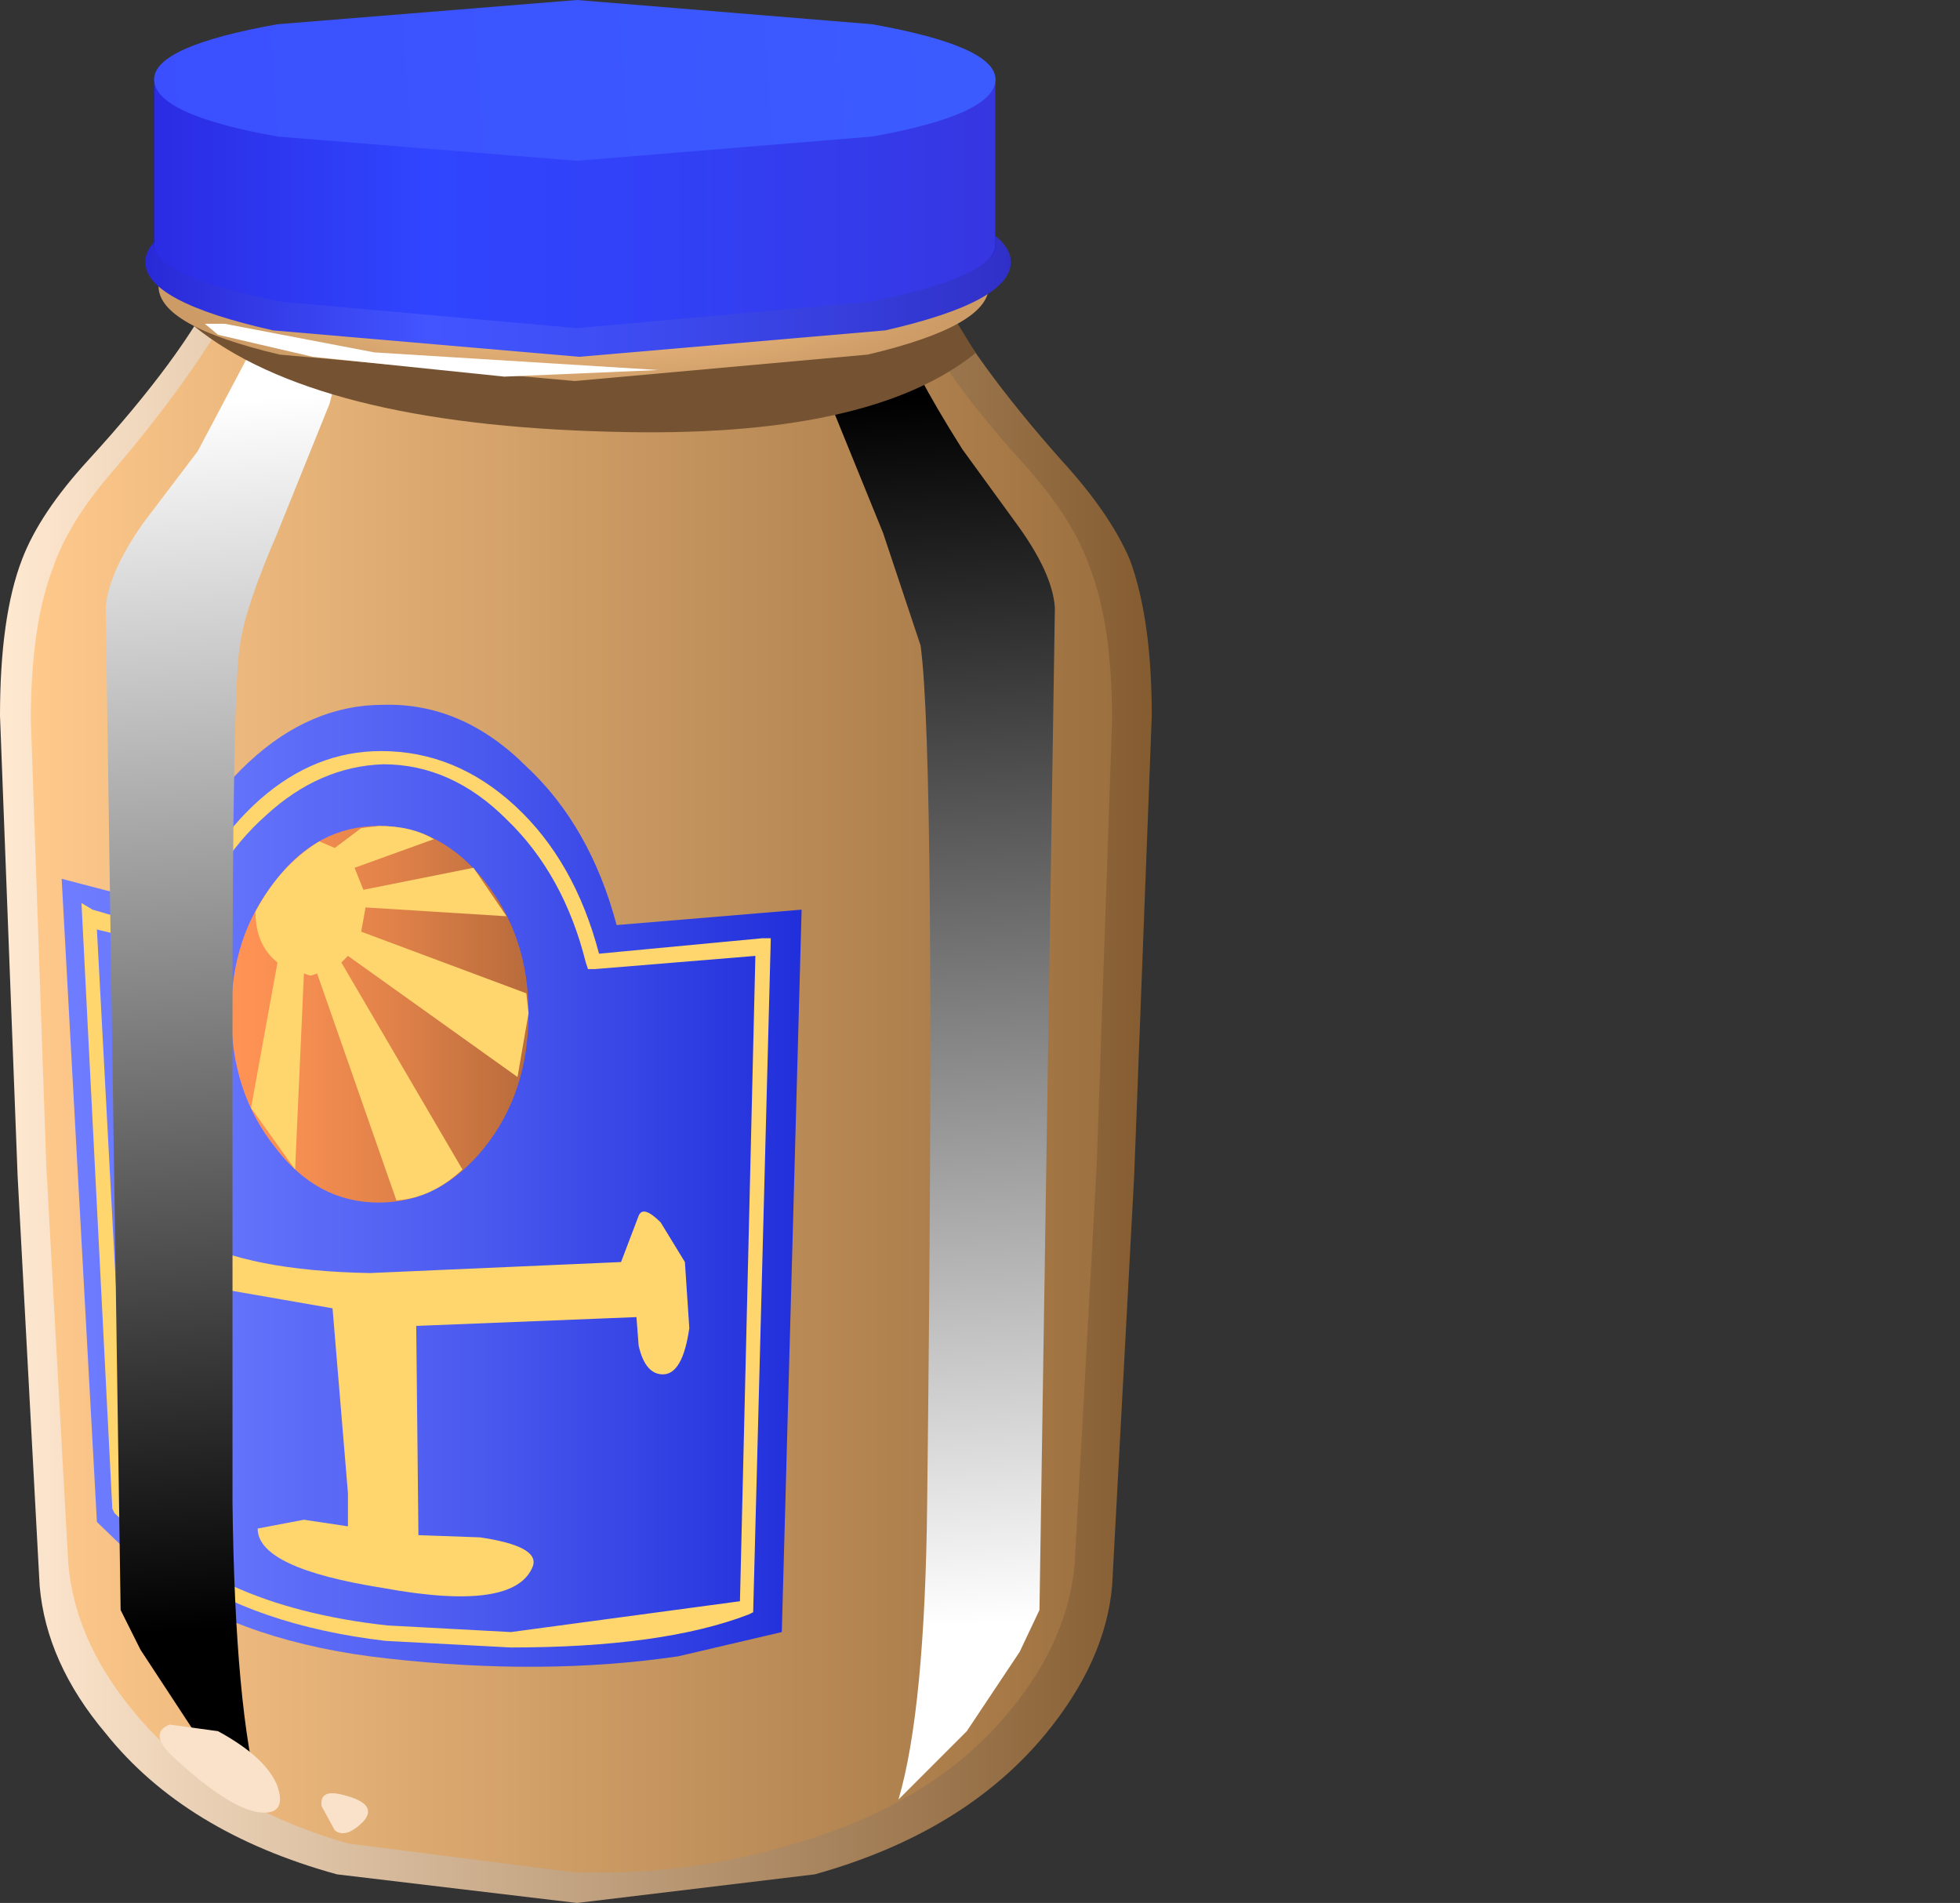 <?xml version="1.0" encoding="UTF-8" standalone="no"?>
<svg xmlns:xlink="http://www.w3.org/1999/xlink" height="43.2px" width="44.5px" xmlns="http://www.w3.org/2000/svg">
  <rect width="100%" height="100%" fill="#333333" stroke="none"/>
  <g transform="matrix(1.0, 0.0, 0.0, 1.0, 0.0, 0.0)">
    <use height="36.75" transform="matrix(1.0, 0.0, 0.0, 1.0, 0.0, 6.45)" width="26.15" xlink:href="#shape0"/>
    <use height="34.05" transform="matrix(1.0, 0.0, 0.0, 1.0, 2.4, 6.8)" width="5.7" xlink:href="#sprite0"/>
    <use height="34.05" transform="matrix(1.0, 0.0, 0.0, 1.0, 18.25, 6.8)" width="5.7" xlink:href="#sprite1"/>
    <use height="3.35" transform="matrix(1.0, 0.0, 0.0, 1.0, 4.4, 6.45)" width="17.75" xlink:href="#sprite2"/>
    <use height="8.65" transform="matrix(1.0, 0.0, 0.0, 1.0, 3.3, 0.0)" width="19.65" xlink:href="#shape4"/>
    <use height="1.3" transform="matrix(1.0, 0.0, 0.0, 1.0, 4.65, 7.3)" width="10.3" xlink:href="#sprite3"/>
    <use height="2.5" transform="matrix(1.0, 0.0, 0.0, 1.0, 3.6, 39.1)" width="4.75" xlink:href="#shape6"/>
  </g>
  <defs>
    <g id="shape0" transform="matrix(1.0, 0.0, 0.0, 1.0, 0.0, -6.45)">
      <path d="M24.1 10.45 Q25.2 11.65 25.65 12.7 26.15 14.05 26.15 16.25 L25.75 26.7 25.25 36.0 Q25.1 37.7 23.75 39.35 21.9 41.6 18.5 42.55 L13.1 43.2 7.65 42.55 Q4.2 41.6 2.4 39.35 1.05 37.75 0.9 36.0 L0.4 26.7 0.0 16.25 Q0.0 14.0 0.5 12.7 0.9 11.65 2.0 10.45 4.15 8.1 4.95 6.45 L13.1 6.9 21.2 6.45 Q22.1 8.2 24.1 10.45" fill="url(#gradient0)" fill-rule="evenodd" stroke="none"/>
      <path d="M23.35 10.65 Q24.4 11.85 24.75 12.9 25.25 14.2 25.25 16.35 L24.9 26.45 24.4 35.5 Q24.25 37.2 23.0 38.75 21.3 40.9 18.05 41.85 15.55 42.6 13.0 42.5 L7.9 41.85 Q4.65 40.9 2.95 38.75 1.7 37.2 1.55 35.5 L1.05 26.45 0.7 16.35 Q0.7 14.2 1.2 12.9 1.55 11.85 2.6 10.65 4.35 8.6 5.35 6.8 L13.0 7.15 20.6 6.8 Q21.3 8.4 23.35 10.65" fill="url(#gradient1)" fill-rule="evenodd" stroke="none"/>
      <path d="M14.0 21.0 L18.2 20.65 17.75 37.05 15.4 37.6 Q12.35 38.05 8.8 37.65 5.6 37.3 3.6 35.9 L2.2 34.55 1.4 19.95 3.7 20.55 Q4.3 18.55 5.65 17.3 7.05 16.0 8.7 16.0 10.5 15.95 11.95 17.4 13.4 18.75 14.0 21.0" fill="url(#gradient2)" fill-rule="evenodd" stroke="none"/>
      <path d="M8.65 17.05 Q10.35 17.05 11.7 18.3 13.05 19.55 13.6 21.65 L17.3 21.3 17.5 21.3 17.1 36.6 17.0 36.65 Q15.05 37.4 11.6 37.4 L8.75 37.25 Q5.8 36.9 3.95 35.6 L2.6 34.35 2.55 34.25 1.85 20.5 2.1 20.65 4.0 21.2 Q4.6 19.3 5.9 18.15 7.15 17.05 8.65 17.05 M6.05 18.5 Q4.8 19.6 4.25 21.4 L4.2 21.55 4.05 21.55 2.2 21.1 2.9 34.2 Q4.7 36.45 8.8 36.9 L11.6 37.05 16.8 36.35 17.15 21.7 13.5 22.0 13.35 22.0 13.3 21.85 Q12.8 19.85 11.5 18.6 10.25 17.35 8.7 17.35 7.25 17.4 6.05 18.5" fill="#ffd66e" fill-rule="evenodd" stroke="none"/>
      <path d="M12.0 23.0 Q12.0 24.8 11.0 26.05 10.0 27.3 8.6 27.3 7.2 27.3 6.25 26.05 5.25 24.8 5.25 23.0 5.25 21.25 6.25 20.0 7.2 18.75 8.6 18.75 10.0 18.75 11.0 20.0 12.0 21.25 12.0 23.0" fill="url(#gradient3)" fill-rule="evenodd" stroke="none"/>
      <path d="M8.3 20.6 L8.2 21.15 11.95 22.55 12.0 23.0 11.75 24.45 7.9 21.7 7.75 21.85 10.5 26.55 Q9.8 27.2 9.0 27.25 L7.2 22.1 7.05 22.15 6.9 22.1 6.7 26.55 5.7 25.15 6.3 21.85 Q5.8 21.45 5.8 20.7 6.35 19.65 7.25 19.1 L7.6 19.25 8.2 18.8 8.6 18.75 Q9.35 18.75 9.85 19.05 L8.05 19.7 8.25 20.2 10.75 19.7 11.5 20.8 8.3 20.6" fill="#ffd66e" fill-rule="evenodd" stroke="none"/>
      <path d="M15.55 28.65 L15.65 30.15 Q15.5 31.2 15.05 31.2 14.65 31.2 14.5 30.55 L14.45 29.9 9.45 30.1 9.5 34.85 10.9 34.9 Q12.25 35.1 12.1 35.55 11.7 36.6 8.7 36.05 5.85 35.6 5.85 34.7 L6.9 34.5 7.9 34.65 7.9 33.9 7.55 29.7 4.1 29.1 4.05 29.55 3.7 30.45 Q3.1 31.15 3.1 28.7 3.1 26.55 3.95 27.0 L4.3 28.1 Q5.65 28.85 8.4 28.9 L14.1 28.65 14.5 27.6 Q14.6 27.35 15.0 27.75 L15.55 28.65" fill="#ffd66e" fill-rule="evenodd" stroke="none"/>
    </g>
    <linearGradient gradientTransform="matrix(0.016, 0.0, 0.0, -0.016, 13.1, 24.8)" gradientUnits="userSpaceOnUse" id="gradient0" spreadMethod="pad" x1="-819.2" x2="819.2">
      <stop offset="0.0" stop-color="#ffe9d1"/>
      <stop offset="1.0" stop-color="#855c30"/>
    </linearGradient>
    <linearGradient gradientTransform="matrix(0.015, 0.0, 0.0, -0.015, 13.0, 24.65)" gradientUnits="userSpaceOnUse" id="gradient1" spreadMethod="pad" x1="-819.2" x2="819.2">
      <stop offset="0.0" stop-color="#ffc98c"/>
      <stop offset="1.0" stop-color="#9c703f"/>
    </linearGradient>
    <linearGradient gradientTransform="matrix(0.01, 0.0, 0.0, -0.01, 9.85, 26.9)" gradientUnits="userSpaceOnUse" id="gradient2" spreadMethod="pad" x1="-819.2" x2="819.2">
      <stop offset="0.0" stop-color="#6e7dff"/>
      <stop offset="0.204" stop-color="#6574fb"/>
      <stop offset="0.545" stop-color="#4c5bef"/>
      <stop offset="0.969" stop-color="#2433dc"/>
      <stop offset="1.0" stop-color="#2130db"/>
    </linearGradient>
    <linearGradient gradientTransform="matrix(0.004, 0.0, 0.0, -0.004, 8.6, 23.0)" gradientUnits="userSpaceOnUse" id="gradient3" spreadMethod="pad" x1="-819.2" x2="819.2">
      <stop offset="0.0" stop-color="#ff9354"/>
      <stop offset="0.224" stop-color="#f68e51"/>
      <stop offset="0.588" stop-color="#dd8048"/>
      <stop offset="1.0" stop-color="#ba6c3c"/>
    </linearGradient>
    <g id="sprite0" transform="matrix(1.0, 0.0, 0.0, 1.0, 0.0, 0.0)">
      <use height="30.15" transform="matrix(1.129, 0.0, 0.0, 1.129, 0.0, 0.0)" width="5.05" xlink:href="#shape1"/>
    </g>
    <g id="shape1" transform="matrix(1.0, 0.0, 0.0, 1.0, 0.0, 0.0)">
      <path d="M0.0 6.2 Q0.05 5.5 0.75 4.5 L1.85 3.05 3.2 0.5 5.05 0.0 4.5 2.1 3.45 4.7 Q2.8 6.2 2.7 6.95 2.55 7.8 2.55 14.55 L2.55 24.2 Q2.6 28.35 3.1 30.15 L1.75 28.75 0.7 27.15 0.3 26.35 0.0 6.2" fill="url(#gradient4)" fill-rule="evenodd" stroke="none"/>
    </g>
    <linearGradient gradientTransform="matrix(0.001, 0.015, 0.015, -0.001, 2.75, 14.35)" gradientUnits="userSpaceOnUse" id="gradient4" spreadMethod="pad" x1="-819.2" x2="819.2">
      <stop offset="0.0" stop-color="#ffffff"/>
      <stop offset="1.0" stop-color="#000000"/>
    </linearGradient>
    <g id="sprite1" transform="matrix(1.0, 0.0, 0.0, 1.0, 0.0, 0.0)">
      <use height="34.05" transform="matrix(1.0, 0.0, 0.0, 1.0, 0.0, 0.0)" width="5.7" xlink:href="#shape2"/>
    </g>
    <g id="shape2" transform="matrix(1.0, 0.0, 0.0, 1.0, 0.0, 0.0)">
      <path d="M2.1 0.55 Q2.4 1.5 3.6 3.4 L4.8 5.05 Q5.65 6.2 5.7 7.0 L5.35 29.75 4.9 30.7 3.7 32.5 2.15 34.05 Q2.75 32.0 2.8 27.35 3.0 10.35 2.65 7.85 L1.8 5.3 0.6 2.35 0.0 0.0 2.1 0.55" fill="url(#gradient5)" fill-rule="evenodd" stroke="none"/>
    </g>
    <linearGradient gradientTransform="matrix(-0.001, -0.017, 0.017, -0.001, 2.55, 16.2)" gradientUnits="userSpaceOnUse" id="gradient5" spreadMethod="pad" x1="-819.2" x2="819.2">
      <stop offset="0.0" stop-color="#ffffff"/>
      <stop offset="1.0" stop-color="#000000"/>
    </linearGradient>
    <g id="sprite2" transform="matrix(1.0, 0.0, 0.0, 1.0, 0.0, 0.0)">
      <use height="3.0" transform="matrix(1.127, 0.0, 0.0, 1.117, 0.0, 0.0)" width="15.75" xlink:href="#shape3"/>
    </g>
    <g id="shape3" transform="matrix(1.0, 0.0, 0.0, 1.0, 0.0, 0.0)">
      <path d="M14.9 0.0 L15.75 1.4 Q13.6 3.15 8.4 3.0 2.45 2.85 0.0 0.85 L0.5 0.0 7.7 0.4 14.9 0.0" fill="#755332" fill-rule="evenodd" stroke="none"/>
    </g>
    <g id="shape4" transform="matrix(1.0, 0.0, 0.0, 1.0, -3.3, 0.0)">
      <path d="M22.45 6.5 Q22.45 7.4 19.7 8.05 L13.05 8.65 6.35 8.05 Q3.6 7.4 3.6 6.5 3.6 5.6 6.35 4.95 L13.05 4.3 19.7 4.95 Q22.45 5.6 22.45 6.5" fill="url(#gradient6)" fill-rule="evenodd" stroke="none"/>
      <path d="M22.95 5.95 Q22.95 6.85 20.1 7.5 L13.15 8.1 6.2 7.5 Q3.3 6.85 3.3 5.95 3.3 5.05 6.2 4.45 L13.15 3.8 20.1 4.45 Q22.95 5.05 22.95 5.95" fill="url(#gradient7)" fill-rule="evenodd" stroke="none"/>
      <path d="M22.6 1.95 L22.6 5.6 Q22.55 6.25 19.75 6.65 L13.1 7.1 6.4 6.65 Q3.6 6.25 3.5 5.6 L3.5 1.95 22.6 1.95" fill="#0304d6" fill-rule="evenodd" stroke="none"/>
      <path d="M22.6 5.6 Q22.5 6.3 19.75 6.85 L13.1 7.45 6.4 6.85 Q3.6 6.3 3.5 5.6 L3.5 1.75 22.6 1.75 22.6 5.6" fill="url(#gradient8)" fill-rule="evenodd" stroke="none"/>
      <path d="M22.6 1.8 Q22.6 2.6 19.8 3.1 L13.1 3.65 6.3 3.1 Q3.5 2.6 3.5 1.8 3.5 1.05 6.3 0.55 L13.1 0.0 19.8 0.55 Q22.6 1.05 22.6 1.8" fill="url(#gradient9)" fill-rule="evenodd" stroke="none"/>
    </g>
    <radialGradient cx="0" cy="0" gradientTransform="matrix(0.011, 0.0, 0.0, -0.003, 13.05, 6.5)" gradientUnits="userSpaceOnUse" id="gradient6" r="819.2" spreadMethod="pad">
      <stop offset="0.0" stop-color="#ffc98c"/>
      <stop offset="1.0" stop-color="#cc9b66"/>
    </radialGradient>
    <linearGradient gradientTransform="matrix(0.012, 0.0, 0.0, -0.012, 13.15, 5.95)" gradientUnits="userSpaceOnUse" id="gradient7" spreadMethod="pad" x1="-819.2" x2="819.2">
      <stop offset="0.0" stop-color="#2929d6"/>
      <stop offset="0.325" stop-color="#4255ff"/>
      <stop offset="0.502" stop-color="#3f4ff6"/>
      <stop offset="0.788" stop-color="#373fdd"/>
      <stop offset="1.0" stop-color="#3030c7"/>
    </linearGradient>
    <linearGradient gradientTransform="matrix(0.012, 0.0, 0.0, -0.012, 13.1, 4.65)" gradientUnits="userSpaceOnUse" id="gradient8" spreadMethod="pad" x1="-819.2" x2="819.2">
      <stop offset="0.0" stop-color="#2b2be2"/>
      <stop offset="0.325" stop-color="#3045ff"/>
      <stop offset="0.6" stop-color="#3241f6"/>
      <stop offset="1.0" stop-color="#3636e0"/>
    </linearGradient>
    <linearGradient gradientTransform="matrix(-0.011, 8.0E-4, 8.0E-4, 0.011, 12.5, 1.85)" gradientUnits="userSpaceOnUse" id="gradient9" spreadMethod="pad" x1="-819.2" x2="819.2">
      <stop offset="0.0" stop-color="#3b5bff"/>
      <stop offset="0.816" stop-color="#3b52ff"/>
      <stop offset="1.0" stop-color="#3b4fff"/>
    </linearGradient>
    <g id="sprite3" transform="matrix(1.0, 0.0, 0.0, 1.0, 0.0, 0.0)">
      <use height="1.3" transform="matrix(1.0, 0.0, 0.0, 1.0, 0.0, 0.0)" width="10.3" xlink:href="#shape5"/>
    </g>
    <g id="shape5" transform="matrix(1.0, 0.0, 0.0, 1.0, 0.0, 0.0)">
      <path d="M0.45 0.05 L3.85 0.7 10.3 1.1 6.8 1.25 2.45 0.8 0.3 0.3 0.0 0.05 0.45 0.05" fill="#ffffff" fill-rule="evenodd" stroke="none"/>
    </g>
    <g id="shape6" transform="matrix(1.0, 0.0, 0.0, 1.0, -3.6, -39.1)">
      <path d="M4.95 39.3 Q6.05 39.9 6.3 40.55 6.5 41.15 6.0 41.15 5.3 41.15 3.95 39.9 3.35 39.35 3.85 39.15 L4.95 39.3" fill="#f9e2c9" fill-rule="evenodd" stroke="none"/>
      <path d="M7.8 40.75 Q8.6 40.95 8.25 41.35 7.85 41.75 7.6 41.55 L7.3 41.0 Q7.25 40.6 7.8 40.75" fill="#f9e2c9" fill-rule="evenodd" stroke="none"/>
    </g>
  </defs>
</svg>
